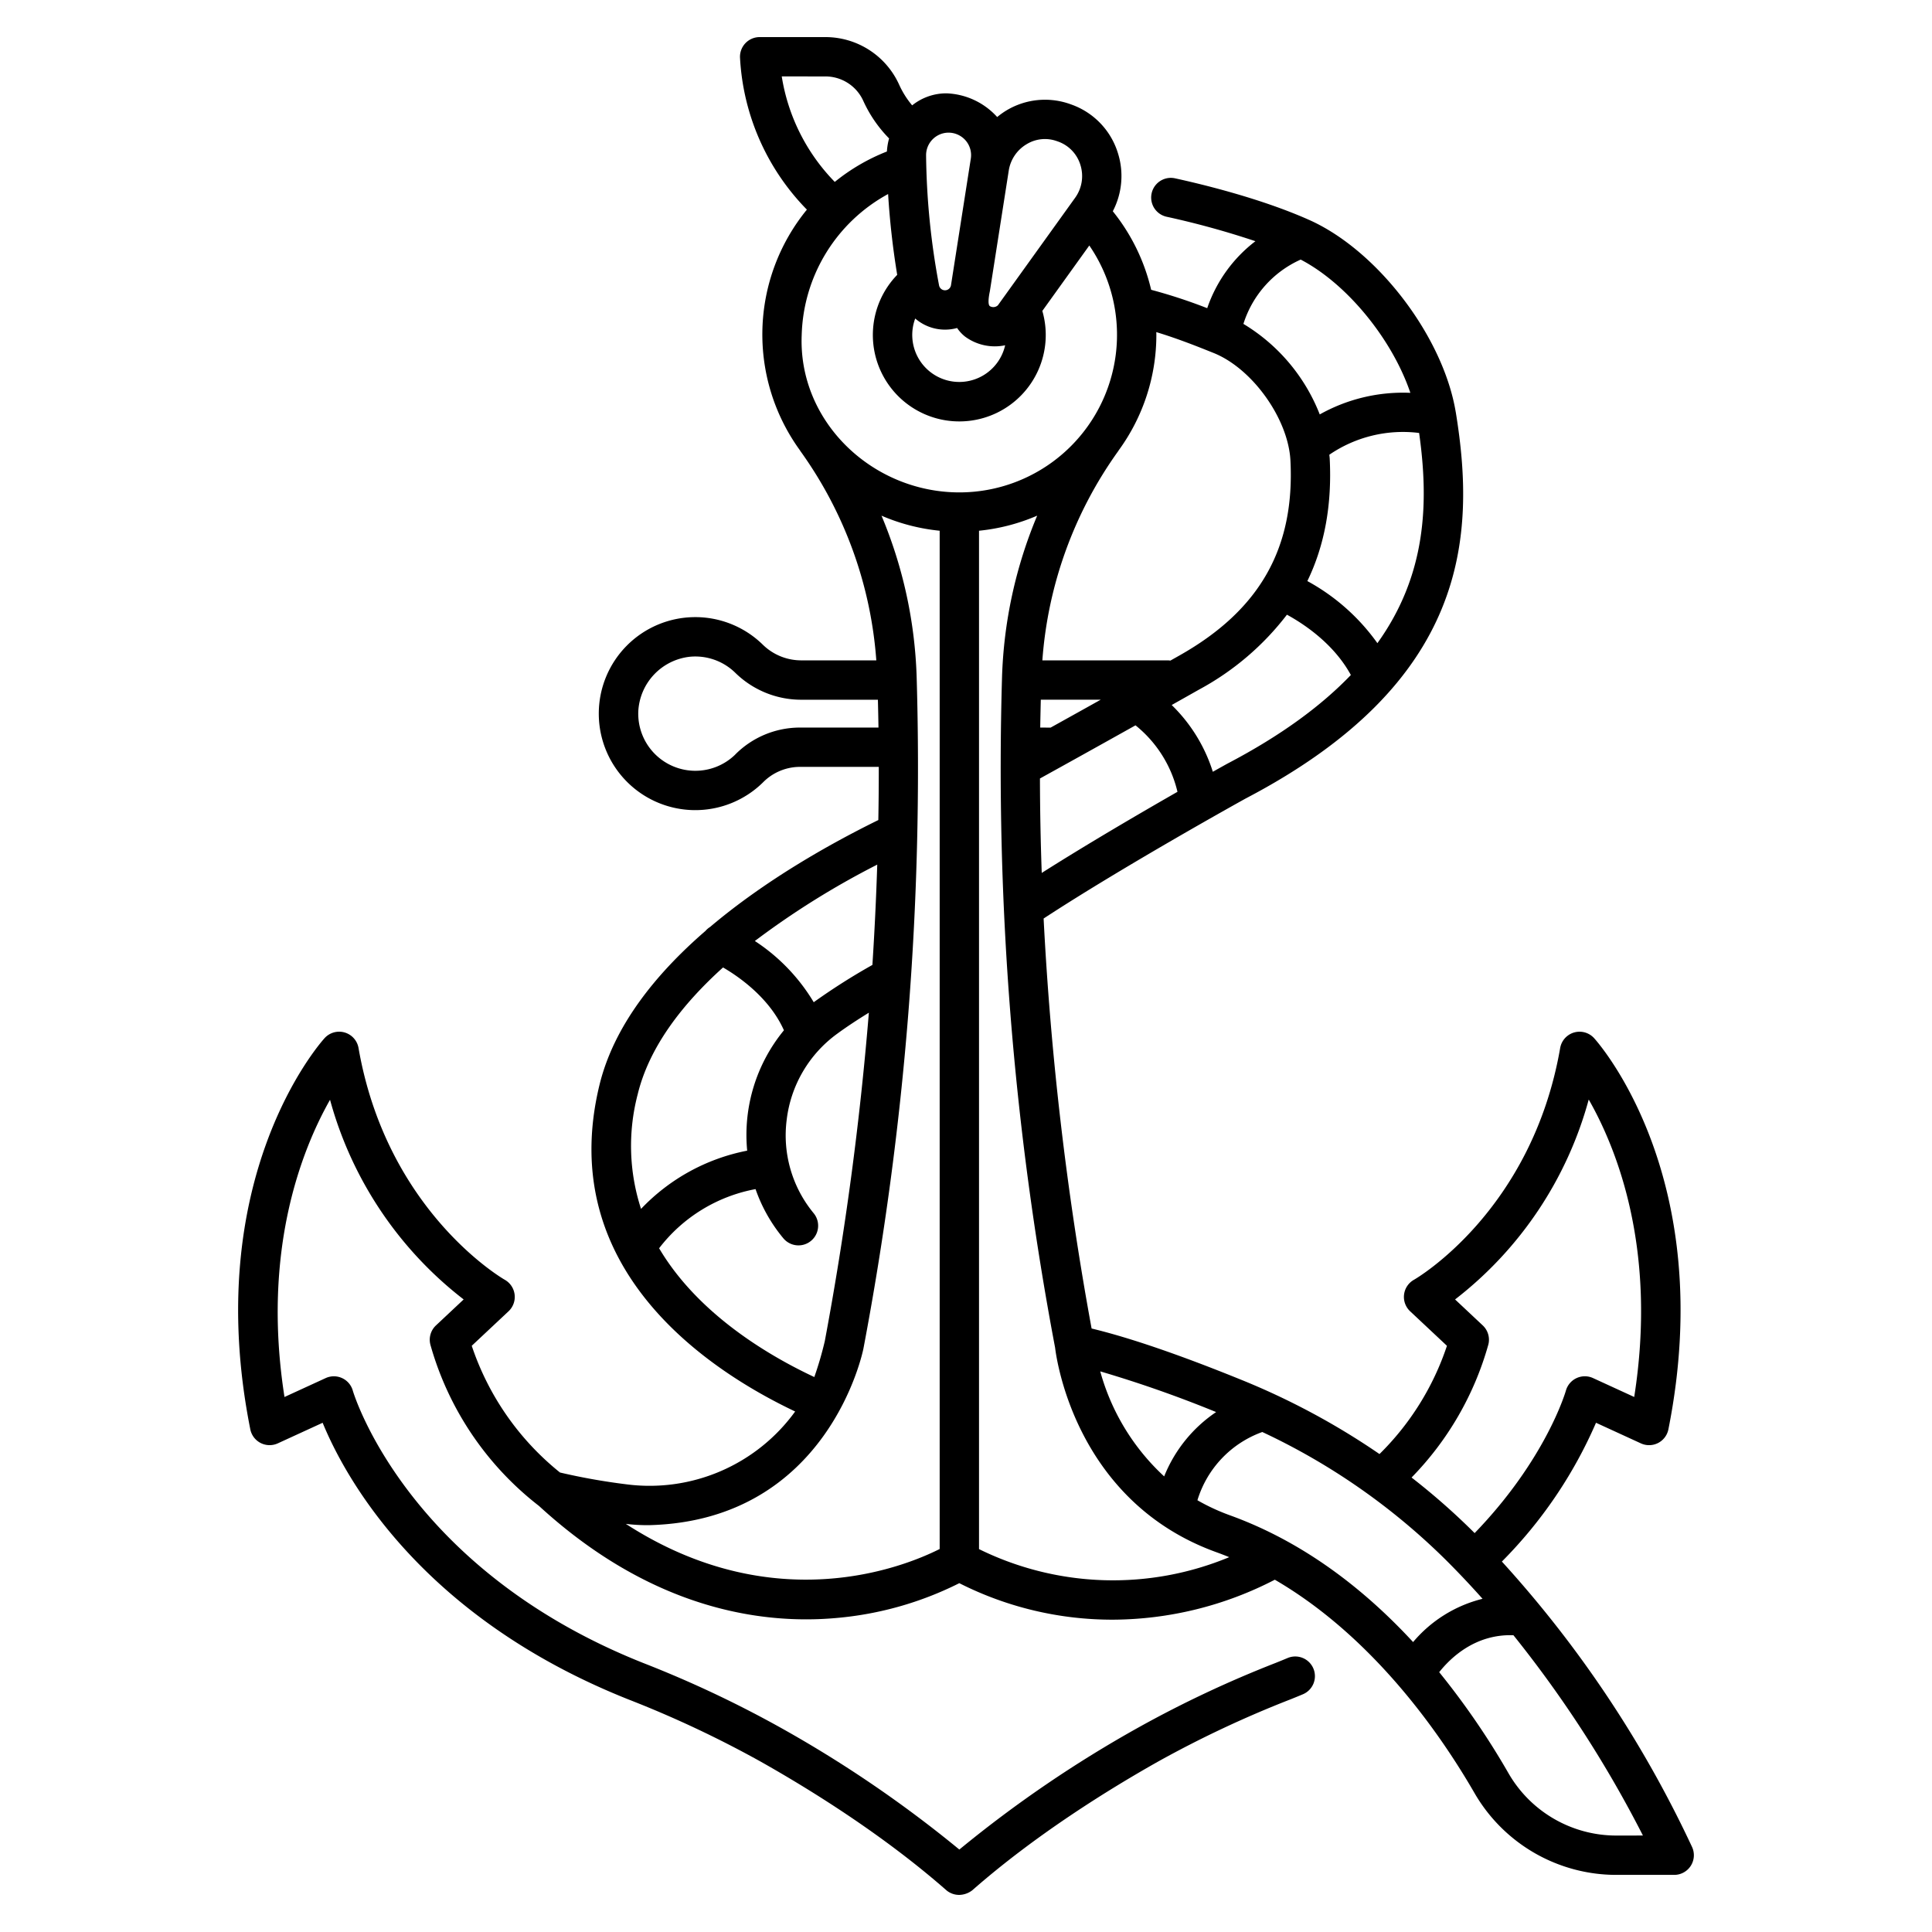 <?xml version="1.0" ?><svg id="outline" viewBox="0 0 340 340" xmlns="http://www.w3.org/2000/svg"><title/><path d="M75.751,236.681a54.511,54.511,0,0,0,19.107,28.342c17.437,15.993,34.444,19.956,47.005,19.956,1.861,0,3.625-.087,5.277-.235a59.635,59.635,0,0,0,21.682-6.131,59.628,59.628,0,0,0,27.027,6.424,62.516,62.516,0,0,0,28.5-7.034c17.373,10.112,29.19,27.235,35.154,37.57a28.829,28.829,0,0,0,24.908,14.376h10.22a3.461,3.461,0,0,0,3.175-4.841,200.643,200.643,0,0,0-33.5-50.3,79.41,79.41,0,0,0,16.565-24.425l7.9,3.627a3.462,3.462,0,0,0,4.839-2.47c8.769-44.041-12.171-67.842-13.066-68.834a3.462,3.462,0,0,0-5.98,1.728c-5.008,28.84-25.517,40.665-25.715,40.777a3.461,3.461,0,0,0-.69,5.552l6.479,6.077a48.051,48.051,0,0,1-11.87,19.049,127.629,127.629,0,0,0-24.457-13.12c-10.756-4.364-19.55-7.374-26.207-8.974a556.643,556.643,0,0,1-8.445-72.151c14.317-9.365,35.436-21.054,35.583-21.135,38.995-20.406,40.567-45.772,36.963-67.895-.006-.035-.014-.072-.02-.107l-.006-.032c-2.227-13.276-13.76-28.4-25.776-33.768l-.03-.013-.012-.005c-8.663-3.865-19.4-6.4-23.618-7.317a3.462,3.462,0,0,0-1.464,6.767,149.367,149.367,0,0,1,15.654,4.309,24.975,24.975,0,0,0-8.482,11.787A92.98,92.98,0,0,0,202.585,51a34.565,34.565,0,0,0-6.751-13.822,13.371,13.371,0,0,0,.915-10.188,13.18,13.18,0,0,0-8.15-8.575l-.355-.126A13.169,13.169,0,0,0,177.1,19.445a13.584,13.584,0,0,0-1.611,1.152,12.654,12.654,0,0,0-8.893-4.171,9.6,9.6,0,0,0-6.071,2.116,15.639,15.639,0,0,1-2.28-3.619,14.238,14.238,0,0,0-13.036-8.395H133.688a3.461,3.461,0,0,0-3.453,3.707A41.29,41.29,0,0,0,142,36.891a34.706,34.706,0,0,0-1.214,42.37c.024.036.039.076.064.111a72.022,72.022,0,0,1,13.366,36.841h-13.2a9.665,9.665,0,0,1-6.791-2.777,16.983,16.983,0,1,0,.006,24.295,9.167,9.167,0,0,1,6.364-2.772h14.055q.006,4.668-.079,9.357c-8.521,4.184-19.865,10.571-29.6,18.809a3.459,3.459,0,0,0-.818.7c-8.791,7.606-16.138,16.736-18.66,27.131-7.892,32.516,19.343,50.282,34.441,57.443a31.631,31.631,0,0,1-29.819,12.8,111.243,111.243,0,0,1-11.566-2.062,48.211,48.211,0,0,1-15.53-22.3L89.5,230.76a3.468,3.468,0,0,0-.681-5.548c-.207-.116-20.716-11.941-25.724-40.781a3.462,3.462,0,0,0-5.98-1.728c-.9.992-21.835,24.793-13.066,68.834a3.462,3.462,0,0,0,4.839,2.47l7.891-3.622c3.876,9.442,17.132,34.1,53.848,48.7A189.922,189.922,0,0,1,133.8,309.978c8.793,4.953,21.612,12.907,32.745,22.675a3.5,3.5,0,0,0,2.243.819,3.865,3.865,0,0,0,2.323-.819c11.133-9.768,23.952-17.722,32.745-22.675a189.975,189.975,0,0,1,23.176-10.891q1.137-.452,2.241-.916a3.462,3.462,0,1,0-2.683-6.383q-1.043.438-2.115.865a196.823,196.823,0,0,0-24.017,11.293,212.523,212.523,0,0,0-31.63,21.543A212.526,212.526,0,0,0,137.2,303.946a196.735,196.735,0,0,0-24.016-11.293c-41.769-16.608-51.007-47.611-51.093-47.913a3.461,3.461,0,0,0-4.779-2.218l-7.246,3.326c-4.041-25.785,3.064-43.572,8.014-52.305a66.562,66.562,0,0,0,23.515,35.138l-4.87,4.568A3.46,3.46,0,0,0,75.751,236.681Zm96.54,35.935V93.4a34.374,34.374,0,0,0,10.236-2.654,79.778,79.778,0,0,0-6.187,28.435,548.063,548.063,0,0,0,9.34,117.983c.266,2.233,3.766,27.107,28.384,36q1.143.413,2.26.871A53.349,53.349,0,0,1,172.291,272.616Zm12.593-144.565c-.049,0-1.82-.015-1.82-.015.025-1.636.062-3.268.1-4.9H193.71C190.535,124.91,187.564,126.563,184.884,128.051Zm31.533,138.606a36.174,36.174,0,0,1-5.69-2.638,18.474,18.474,0,0,1,11.416-12.009,115.272,115.272,0,0,1,32.4,22.613c2.217,2.212,4.337,4.468,6.361,6.739a23.315,23.315,0,0,0-12.222,7.613C240.157,279.744,229.465,271.371,216.417,266.657Zm68,56.369A21.892,21.892,0,0,1,265.5,312.114a135.588,135.588,0,0,0-12.225-17.84c2.018-2.55,6.381-6.743,13.065-6.5a205.4,205.4,0,0,1,22.788,35.248Zm-22.507-86.345a3.463,3.463,0,0,0-.972-3.432l-4.87-4.568A66.552,66.552,0,0,0,279.59,193.5c4.963,8.689,12.078,26.426,8.005,52.345l-7.247-3.326a3.461,3.461,0,0,0-4.779,2.218c-.035.124-3.464,12.033-16.058,25.064l-.08-.082a118.9,118.9,0,0,0-11.019-9.7A54.433,54.433,0,0,0,261.907,236.681ZM214.017,248.5a24.745,24.745,0,0,0-9.143,11.321,39.355,39.355,0,0,1-11.25-18.482A210.989,210.989,0,0,1,214.017,248.5Zm-31-111.5c4.434-2.451,10.266-5.689,16.813-9.354a21.272,21.272,0,0,1,7.385,11.7c-6.61,3.781-15.875,9.192-23.887,14.275Q183.032,145.281,183.013,137Zm32.951-2.593c-.044.024-.973.538-2.53,1.412a28.171,28.171,0,0,0-7.239-11.748q2.375-1.336,4.816-2.716a48.411,48.411,0,0,0,15.465-13.18c3.062,1.674,8.268,5.146,11.248,10.614C232.553,124.183,225.5,129.419,215.964,134.409ZM242.4,113.187a36.654,36.654,0,0,0-12.328-10.929c3.039-6.267,4.348-13.426,3.934-21.562-.011-.223-.046-.449-.065-.673a22.967,22.967,0,0,1,15.8-3.829C251.484,88.539,251.015,101.17,242.4,113.187Zm5.8-44.054a29.96,29.96,0,0,0-15.946,3.8A32.342,32.342,0,0,0,218.82,57,18.461,18.461,0,0,1,228.9,45.682C237.093,49.959,245.021,59.739,248.2,69.133Zm-34.614-7.011c6.823,2.741,13.135,11.585,13.509,18.926.785,15.43-5.409,26.324-19.489,34.282l-1.638.925a3.466,3.466,0,0,0-.422-.042H183.439A72.03,72.03,0,0,1,196.8,79.372c.026-.035.041-.075.065-.111A34.473,34.473,0,0,0,203.5,58.91c0-.155-.009-.309-.011-.464C207.333,59.614,210.72,60.971,213.585,62.122ZM180.654,25.385a6.189,6.189,0,0,1,5.3-.562l.287.1a6.314,6.314,0,0,1,3.895,4.111,6.531,6.531,0,0,1-.94,5.784L175.612,53.729a1.177,1.177,0,0,1-1.367.172c-.595-.27-.047-2.636-.047-2.636l0-.009,3.326-21.242A6.572,6.572,0,0,1,180.654,25.385Zm-19.588,30.67a8,8,0,0,0,7.37,1.667,6.824,6.824,0,0,0,1.353,1.478,8.836,8.836,0,0,0,7.1,1.563,8.275,8.275,0,1,1-15.827-4.708Zm5.746-32.71a4,4,0,0,1,3.091,1.337,3.947,3.947,0,0,1,.944,3.232l-.161,1.029,0,0-3.325,21.24a1.067,1.067,0,0,1-2.1.05,130.064,130.064,0,0,1-2.285-22.928A3.97,3.97,0,0,1,166.812,23.345Zm-21.605-9.894a7.311,7.311,0,0,1,6.709,4.283,22.934,22.934,0,0,0,4.549,6.628,10.7,10.7,0,0,0-.383,2.3,34.66,34.66,0,0,0-9.175,5.351,34.2,34.2,0,0,1-9.332-18.564Zm11.086,20.7a139.836,139.836,0,0,0,1.6,14.216,15.213,15.213,0,1,0,25.54,6.349L191.7,43.205a27.741,27.741,0,0,1-22.868,43.449c-15.3,0-28.406-12.461-27.744-27.744A29.145,29.145,0,0,1,156.293,34.146Zm-26.9,98.637a10.052,10.052,0,0,1-17.06-7.691,10.2,10.2,0,0,1,9.081-9.521,10.055,10.055,0,0,1,7.975,2.815,16.555,16.555,0,0,0,11.632,4.75h13.475c.04,1.632.077,3.264.1,4.9h-14A16.04,16.04,0,0,0,129.389,132.783Zm24.14,37.022a110.628,110.628,0,0,0-10.257,6.512c-.025.018-.048.037-.072.055A33.276,33.276,0,0,0,132.841,165.6a144.735,144.735,0,0,1,21.539-13.441Q154.1,160.954,153.529,169.805ZM112.22,192.593c2.02-8.324,7.833-15.852,15.024-22.337,2.851,1.661,8.17,5.368,10.714,11.059a29,29,0,0,0-6.466,21.182,34.974,34.974,0,0,0-18.679,10.249A35.8,35.8,0,0,1,112.22,192.593Zm3.772,27.08a27.768,27.768,0,0,1,16.972-10.41,27.743,27.743,0,0,0,4.9,8.664,3.461,3.461,0,1,0,5.308-4.444,21.512,21.512,0,0,1-4.732-16.384,21.925,21.925,0,0,1,8.917-15.194c1.582-1.157,3.424-2.379,5.548-3.686a563.062,563.062,0,0,1-7.757,57.808,61.379,61.379,0,0,1-1.842,6.31C135.155,238.519,122.8,231.191,115.992,219.673ZM114.327,268.4c31.454-.849,37.527-30.569,37.627-31.1a548.048,548.048,0,0,0,9.363-118.115,79.777,79.777,0,0,0-6.186-28.435A34.374,34.374,0,0,0,165.367,93.4V272.6c-6.167,3.106-29.136,12.461-55.235-4.425A30.714,30.714,0,0,0,114.327,268.4Z"/></svg>